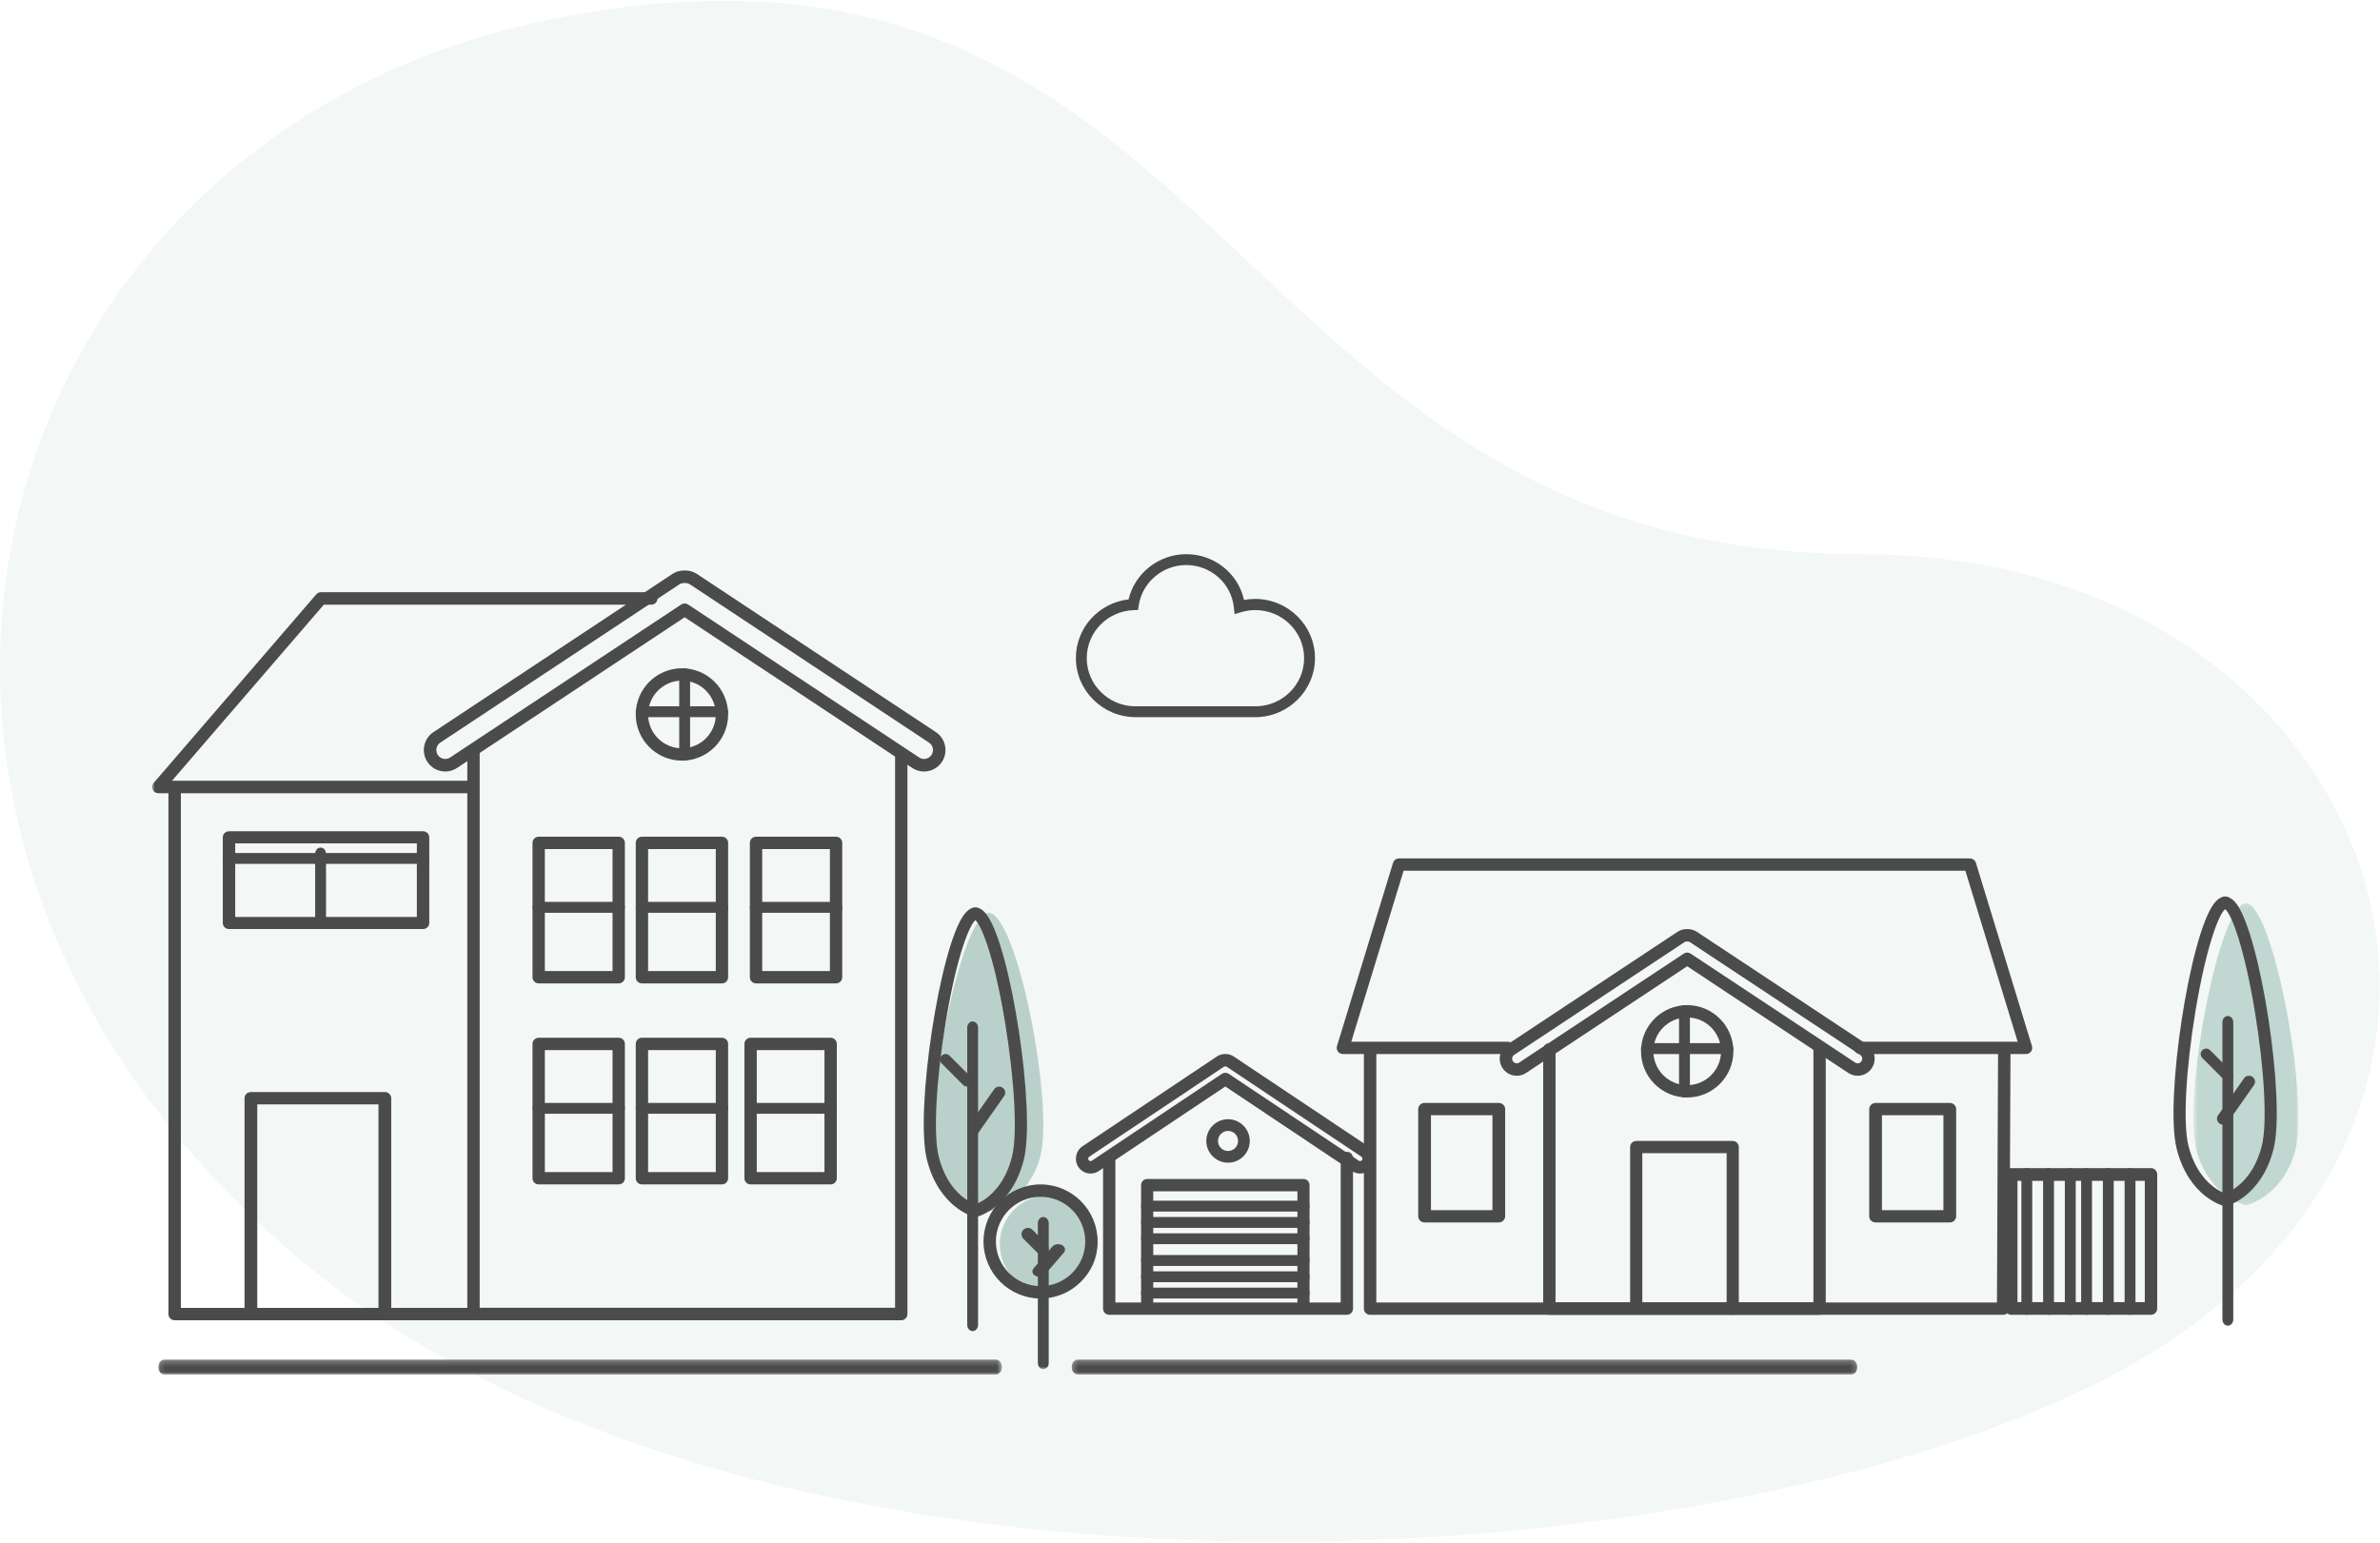 <?xml version="1.0" encoding="UTF-8"?>
<svg width="438px" height="284px" viewBox="0 0 438 284" version="1.1" xmlns="http://www.w3.org/2000/svg" xmlns:xlink="http://www.w3.org/1999/xlink">
    <!-- Generator: Sketch 59.1 (86144) - https://sketch.com -->
    <title>city-img</title>
    <desc>Created with Sketch.</desc>
    <defs>
        <polygon id="path-1" points="0.672 0.205 19.972 0.205 19.972 55.859 0.672 55.859"></polygon>
        <polygon id="path-3" points="0.224 0.233 144.811 0.233 144.811 3 0.224 3"></polygon>
        <polygon id="path-5" points="0.131 0.233 155.397 0.233 155.397 3 0.131 3"></polygon>
        <polygon id="path-7" points="0 167 395 167 395 0 0 0"></polygon>
    </defs>
    <g id="Page-1" stroke="none" stroke-width="1" fill="none" fill-rule="evenodd" opacity="0.704">
        <g id="single-estate-view-upd-4" transform="translate(-216, -1855)">
            <g id="why-buy" transform="translate(168, 1801)">
                <g id="city-img" transform="translate(47.021, 53.721)">
                    <path d="M101.46,4.031 C227.285,-22.114 224.981,102.279 343.479,102.279 C434.979,102.279 472.479,195.779 402.979,245.279 C339.069,290.797 146.273,307.326 56.85,232.66 C-39.084,152.556 -3.149,25.767 101.46,4.031 Z" id="bg-copy" fill-opacity="0.07" fill="#035B43"></path>
                    <g id="Group-104" transform="translate(28.979, 85.279)">
                        <path d="M174,143.999 C174,148.97 169.971,153 165,153 C160.029,153 156,148.97 156,143.999 C156,139.03 160.029,135 165,135 C169.971,135 174,139.03 174,143.999" id="Fill-1" fill-opacity="0.35" fill="#035B43"></path>
                        <g id="Group-5" transform="translate(375, 81)">
                            <mask id="mask-2" fill="white">
                                <use xlink:href="#path-1"></use>
                            </mask>
                            <g id="Clip-4"></g>
                            <path d="M10.322,0.205 C5.241,0.677 -1.404,36.418 1.294,45.964 C3.654,54.311 10.322,55.859 10.322,55.859 C10.322,55.859 16.989,54.311 19.35,45.964 C22.048,36.418 15.403,0.677 10.322,0.205" id="Fill-3" fill-opacity="0.3" fill="#035B43" mask="url(#mask-2)"></path>
                        </g>
                        <path d="M154,83 C148.734,83.466 141.849,118.787 144.645,128.221 C147.089,136.47 154,138 154,138 C154,138 160.911,136.47 163.355,128.221 C166.151,118.787 159.266,83.466 154,83" id="Fill-6" fill-opacity="0.35" fill="#035B43"></path>
                        <g id="Group-10" transform="translate(169, 165)">
                            <mask id="mask-4" fill="white">
                                <use xlink:href="#path-3"></use>
                            </mask>
                            <g id="Clip-9"></g>
                            <path d="M143.671,0.233 L1.364,0.233 C0.734,0.233 0.224,0.853 0.224,1.616 C0.224,2.381 0.734,3.001 1.364,3.001 L143.671,3.001 C144.3,3.001 144.811,2.381 144.811,1.616 C144.811,0.853 144.3,0.233 143.671,0.233" id="Fill-8" fill="#000000" mask="url(#mask-4)"></path>
                        </g>
                        <g id="Group-13" transform="translate(1, 165)">
                            <mask id="mask-6" fill="white">
                                <use xlink:href="#path-5"></use>
                            </mask>
                            <g id="Clip-12"></g>
                            <path d="M154.258,0.233 L1.271,0.233 C0.642,0.233 0.131,0.853 0.131,1.616 C0.131,2.381 0.642,3.001 1.271,3.001 L154.258,3.001 C154.887,3.001 155.397,2.381 155.397,1.616 C155.397,0.853 154.887,0.233 154.258,0.233" id="Fill-11" fill="#000000" mask="url(#mask-6)"></path>
                        </g>
                        <path d="M282.5,90.326 C282.719,90.326 282.938,90.39 283.129,90.516 L313.408,110.568 C313.594,110.693 313.818,110.735 314.041,110.689 C314.264,110.644 314.453,110.515 314.576,110.329 C314.7,110.141 314.742,109.916 314.697,109.694 C314.652,109.47 314.524,109.28 314.337,109.156 L283.039,88.429 C282.857,88.307 282.67,88.288 282.546,88.292 C282.516,88.293 282.485,88.293 282.454,88.292 C282.329,88.287 282.145,88.307 281.96,88.429 L250.663,109.156 C250.477,109.28 250.348,109.47 250.304,109.694 C250.258,109.916 250.3,110.141 250.424,110.329 C250.547,110.515 250.736,110.644 250.959,110.689 C251.181,110.735 251.406,110.693 251.592,110.568 L281.871,90.516 C282.062,90.39 282.281,90.326 282.5,90.326 M313.863,113 C313.257,113 312.665,112.822 312.148,112.481 L282.5,92.845 L252.852,112.481 C252.156,112.942 251.322,113.103 250.501,112.934 C249.681,112.766 248.976,112.289 248.517,111.591 C247.567,110.147 247.964,108.196 249.403,107.243 L280.702,86.517 C281.237,86.161 281.865,85.988 282.5,86.001 C283.143,85.986 283.765,86.161 284.298,86.517 L315.597,107.243 C317.036,108.196 317.433,110.147 316.483,111.591 C316.024,112.289 315.32,112.766 314.499,112.934 C314.287,112.978 314.074,113 313.863,113" id="Fill-14" fill="#000000"></path>
                        <path d="M282.5,102.271 C279.064,102.271 276.271,105.065 276.271,108.5 C276.271,111.936 279.064,114.729 282.5,114.729 C285.936,114.729 288.729,111.936 288.729,108.5 C288.729,105.065 285.936,102.271 282.5,102.271 M282.5,117 C277.813,117 274,113.186 274,108.5 C274,103.814 277.813,100 282.5,100 C287.186,100 291,103.814 291,108.5 C291,113.186 287.186,117 282.5,117" id="Fill-16" fill="#000000"></path>
                        <path d="M282,117 C281.448,117 281,116.492 281,115.865 L281,101.135 C281,100.508 281.448,100 282,100 C282.552,100 283,100.508 283,101.135 L283,115.865 C283,116.492 282.552,117 282,117" id="Fill-18" fill="#000000"></path>
                        <path d="M289.861,109 L275.139,109 C274.51,109 274,108.552 274,108.001 C274,107.448 274.51,107 275.139,107 L289.861,107 C290.49,107 291,107.448 291,108.001 C291,108.552 290.49,109 289.861,109" id="Fill-20" fill="#000000"></path>
                        <path d="M197.436,111.296 C197.35,111.296 197.271,111.32 197.201,111.367 L172.464,127.897 C172.267,128.027 172.211,128.307 172.34,128.507 C172.426,128.637 172.55,128.68 172.617,128.695 C172.683,128.707 172.813,128.718 172.942,128.632 L196.875,112.641 C197.255,112.387 197.746,112.387 198.126,112.641 L222.058,128.632 C222.187,128.717 222.316,128.707 222.383,128.695 C222.45,128.68 222.574,128.637 222.66,128.507 C222.791,128.307 222.733,128.027 222.537,127.895 L197.799,111.367 C197.705,111.304 197.608,111.294 197.546,111.296 C197.515,111.298 197.485,111.298 197.456,111.296 L197.436,111.296 Z M172.711,131 C172.529,131 172.345,130.981 172.161,130.943 C171.453,130.796 170.843,130.38 170.447,129.771 C169.625,128.513 169.969,126.811 171.213,125.98 L195.952,109.45 C196.412,109.143 196.951,108.987 197.5,109.001 C198.056,108.986 198.588,109.143 199.05,109.452 L223.787,125.98 C225.031,126.811 225.375,128.513 224.553,129.773 C224.157,130.38 223.547,130.796 222.839,130.943 C222.13,131.09 221.408,130.95 220.807,130.548 L197.5,114.974 L174.193,130.548 C173.748,130.846 173.235,131 172.711,131 L172.711,131 Z" id="Fill-22" fill="#000000"></path>
                        <path d="M198,123.154 C196.982,123.154 196.154,123.982 196.154,125 C196.154,126.017 196.982,126.845 198,126.845 C199.017,126.845 199.845,126.017 199.845,125 C199.845,123.982 199.017,123.154 198,123.154 M198,129 C195.794,129 194,127.205 194,125 C194,122.794 195.794,121 198,121 C200.205,121 202,122.794 202,125 C202,127.205 200.205,129 198,129" id="Fill-24" fill="#000000"></path>
                        <path d="M219.867,157 L176.133,157 C175.507,157 175,156.493 175,155.868 L175,128.133 C175,127.507 175.507,127 176.133,127 C176.758,127 177.265,127.507 177.265,128.133 L177.265,154.735 L218.735,154.735 L218.735,128.133 C218.735,127.507 219.242,127 219.867,127 C220.493,127 221,127.507 221,128.133 L221,155.868 C221,156.493 220.493,157 219.867,157" id="Fill-26" fill="#000000"></path>
                        <path d="M211.883,156 C211.267,156 210.767,155.493 210.767,154.866 L210.767,134.267 L184.235,134.267 L184.235,154.866 C184.235,155.493 183.734,156 183.117,156 C182.5,156 182,155.493 182,154.866 L182,133.134 C182,132.507 182.5,132 183.117,132 L211.883,132 C212.5,132 213,132.507 213,133.134 L213,154.866 C213,155.493 212.5,156 211.883,156" id="Fill-28" fill="#000000"></path>
                        <path d="M212.185,138 L182.814,138 C182.365,138 182,137.552 182,136.999 C182,136.448 182.365,136 182.814,136 L212.185,136 C212.635,136 213,136.448 213,136.999 C213,137.552 212.635,138 212.185,138" id="Fill-30" fill="#000000"></path>
                        <path d="M212.185,141 L182.814,141 C182.365,141 182,140.552 182,140.001 C182,139.448 182.365,139 182.814,139 L212.185,139 C212.635,139 213,139.448 213,140.001 C213,140.552 212.635,141 212.185,141" id="Fill-32" fill="#000000"></path>
                        <path d="M212.185,144 L182.814,144 C182.365,144 182,143.552 182,143 C182,142.449 182.365,142 182.814,142 L212.185,142 C212.635,142 213,142.449 213,143 C213,143.552 212.635,144 212.185,144" id="Fill-34" fill="#000000"></path>
                        <path d="M212.185,148 L182.814,148 C182.365,148 182,147.552 182,146.999 C182,146.448 182.365,146 182.814,146 L212.185,146 C212.635,146 213,146.448 213,146.999 C213,147.552 212.635,148 212.185,148" id="Fill-36" fill="#000000"></path>
                        <path d="M212.185,151 L182.814,151 C182.365,151 182,150.552 182,150.001 C182,149.448 182.365,149 182.814,149 L212.185,149 C212.635,149 213,149.448 213,150.001 C213,150.552 212.635,151 212.185,151" id="Fill-38" fill="#000000"></path>
                        <path d="M212.185,154 L182.814,154 C182.365,154 182,153.552 182,152.999 C182,152.448 182.365,152 182.814,152 L212.185,152 C212.635,152 213,152.448 213,152.999 C213,153.552 212.635,154 212.185,154" id="Fill-40" fill="#000000"></path>
                        <path d="M382,159 C381.448,159 381,158.489 381,157.857 L381,103.141 C381,102.51 381.448,102 382,102 C382.552,102 383,102.51 383,103.141 L383,157.857 C383,158.489 382.552,159 382,159" id="Fill-42" fill="#000000"></path>
                        <path d="M381.988,114 C381.728,114 381.469,113.901 381.272,113.704 L377.297,109.729 C376.901,109.334 376.901,108.693 377.297,108.297 C377.692,107.901 378.333,107.901 378.729,108.297 L382.704,112.272 C383.099,112.667 383.099,113.308 382.704,113.702 C382.506,113.901 382.247,114 381.988,114" id="Fill-44" fill="#000000"></path>
                        <path d="M381.11,122 C380.891,122 380.67,121.936 380.476,121.803 C379.973,121.457 379.849,120.773 380.198,120.274 L384.977,113.473 C385.326,112.973 386.019,112.851 386.524,113.196 C387.027,113.543 387.151,114.229 386.802,114.726 L382.023,121.528 C381.807,121.836 381.462,122 381.11,122" id="Fill-46" fill="#000000"></path>
                        <path d="M381.5,82.346 C380.338,83.22 378,89.31 376.053,101.026 C374.257,111.834 373.729,121.813 374.74,125.857 C376.352,132.319 380.402,134.259 381.501,134.675 C382.622,134.257 386.645,132.331 388.261,125.857 C389.271,121.813 388.742,111.834 386.947,101.026 C385.001,89.31 382.661,83.22 381.5,82.346 M381.5,137 C381.405,137 381.312,136.988 381.22,136.964 C380.958,136.895 374.763,135.173 372.577,126.416 C370.351,117.504 374.98,87.14 379.458,81.292 C379.916,80.691 380.406,80.299 380.919,80.117 C381.067,80.042 381.235,80 381.413,80 L381.588,80 C381.766,80 381.933,80.042 382.082,80.117 C382.594,80.299 383.083,80.691 383.543,81.292 C388.02,87.14 392.649,117.504 390.424,126.416 C388.237,135.173 382.042,136.895 381.779,136.964 C381.687,136.988 381.594,137 381.5,137" id="Fill-48" fill="#000000"></path>
                        <path d="M151,160 C150.448,160 150,159.486 150,158.852 L150,104.147 C150,103.514 150.448,103 151,103 C151.552,103 152,103.514 152,104.147 L152,158.852 C152,159.486 151.552,160 151,160" id="Fill-50" fill="#000000"></path>
                        <path d="M149.984,115 C149.724,115 149.464,114.901 149.266,114.703 L145.298,110.735 C144.901,110.339 144.901,109.695 145.297,109.297 C145.694,108.901 146.337,108.901 146.735,109.297 L150.703,113.266 C151.099,113.663 151.099,114.306 150.703,114.703 C150.504,114.901 150.244,115 149.984,115" id="Fill-52" fill="#000000"></path>
                        <path d="M151.113,124 C150.893,124 150.672,123.935 150.479,123.803 C149.973,123.455 149.848,122.767 150.2,122.267 L154.97,115.473 C155.321,114.973 156.016,114.85 156.521,115.198 C157.027,115.545 157.152,116.232 156.8,116.732 L152.029,123.526 C151.813,123.834 151.466,124 151.113,124" id="Fill-54" fill="#000000"></path>
                        <path d="M151.5,84.364 C150.522,85.165 148.167,90.348 146.06,103.037 C144.267,113.839 143.74,123.812 144.748,127.852 C146.363,134.321 150.38,136.245 151.5,136.664 C152.62,136.245 156.637,134.321 158.252,127.852 C159.261,123.812 158.734,113.839 156.941,103.037 C154.833,90.348 152.478,85.165 151.5,84.364 M151.5,139 C151.405,139 151.312,138.989 151.219,138.964 C150.957,138.895 144.763,137.172 142.576,128.413 C140.352,119.502 144.98,89.142 149.454,83.295 C149.913,82.693 150.404,82.299 150.917,82.117 C151.066,82.042 151.234,82 151.413,82 L151.587,82 C151.766,82 151.934,82.042 152.083,82.117 C152.597,82.299 153.087,82.693 153.547,83.295 C158.02,89.142 162.648,119.502 160.424,128.413 C158.237,137.172 152.043,138.895 151.781,138.964 C151.688,138.989 151.595,139 151.5,139" id="Fill-56" fill="#000000"></path>
                        <path d="M306.865,157 L257.136,157 C256.508,157 256,156.486 256,155.851 L256,108.147 C256,107.514 256.508,107 257.136,107 C257.762,107 258.271,107.514 258.271,108.147 L258.271,154.702 L305.73,154.702 L305.73,108.147 C305.73,107.514 306.239,107 306.865,107 C307.493,107 308,107.514 308,108.147 L308,155.851 C308,156.486 307.493,157 306.865,157" id="Fill-58" fill="#000000"></path>
                        <path d="M344.858,109 L314.307,109 C313.676,109 313.165,108.493 313.165,107.868 C313.165,107.242 313.676,106.737 314.307,106.737 L343.321,106.737 L333.694,75.263 L230.307,75.263 L220.68,106.737 L249.453,106.737 C250.083,106.737 250.594,107.242 250.594,107.868 C250.594,108.493 250.083,109 249.453,109 L219.141,109 C218.779,109 218.44,108.83 218.225,108.543 C218.009,108.254 217.944,107.883 218.049,107.54 L228.368,73.805 C228.514,73.327 228.958,73 229.46,73 L334.54,73 C335.042,73 335.486,73.327 335.632,73.805 L345.951,107.54 C346.056,107.883 345.99,108.254 345.775,108.543 C345.56,108.83 345.22,109 344.858,109" id="Fill-60" fill="#000000"></path>
                        <path d="M340.647,157 L224.144,157 C223.512,157 223,156.492 223,155.865 L223,108.134 C223,107.507 223.512,107 224.144,107 C224.776,107 225.288,107.507 225.288,108.134 L225.288,154.731 L339.508,154.731 L339.712,108.129 C339.714,107.504 340.226,107 340.856,107 L340.861,107 C341.492,107.002 342.002,107.513 342,108.138 L341.792,155.871 C341.789,156.496 341.278,157 340.647,157" id="Fill-62" fill="#000000"></path>
                        <path d="M290.88,157 C290.261,157 289.76,156.497 289.76,155.875 L289.76,127.249 L274.242,127.249 L274.242,155.336 C274.242,155.957 273.74,156.46 273.121,156.46 C272.503,156.46 272,155.957 272,155.336 L272,126.124 C272,125.503 272.503,125 273.121,125 L290.88,125 C291.498,125 292,125.503 292,126.124 L292,155.875 C292,156.497 291.498,157 290.88,157" id="Fill-64" fill="#000000"></path>
                        <mask id="mask-8" fill="white">
                            <use xlink:href="#path-7"></use>
                        </mask>
                        <g id="Clip-67"></g>
                        <path d="M235.343,137.732 L246.657,137.732 L246.657,120.268 L235.343,120.268 L235.343,137.732 Z M247.828,140 L234.172,140 C233.525,140 233,139.492 233,138.867 L233,119.135 C233,118.508 233.525,118 234.172,118 L247.828,118 C248.475,118 249,118.508 249,119.135 L249,138.867 C249,139.492 248.475,140 247.828,140 L247.828,140 Z" id="Fill-66" fill="#000000" mask="url(#mask-8)"></path>
                        <path d="M318.343,137.732 L329.657,137.732 L329.657,120.268 L318.343,120.268 L318.343,137.732 Z M330.828,140 L317.172,140 C316.526,140 316,139.492 316,138.867 L316,119.135 C316,118.508 316.526,118 317.172,118 L330.828,118 C331.475,118 332,118.508 332,119.135 L332,138.867 C332,139.492 331.475,140 330.828,140 L330.828,140 Z" id="Fill-68" fill="#000000" mask="url(#mask-8)"></path>
                        <path d="M343.286,154.657 L366.714,154.657 L366.714,132.344 L343.286,132.344 L343.286,154.657 Z M367.856,157 L342.144,157 C341.512,157 341,156.475 341,155.827 L341,131.172 C341,130.525 341.512,130 342.144,130 L367.856,130 C368.487,130 369,130.525 369,131.172 L369,155.827 C369,156.475 368.487,157 367.856,157 L367.856,157 Z" id="Fill-69" fill="#000000" mask="url(#mask-8)"></path>
                        <path d="M344,155.827 L344,131.172 C344,130.525 344.448,130 345,130 C345.552,130 346,130.525 346,131.172 L346,155.827 C346,156.475 345.552,157 345,157 C344.448,157 344,156.475 344,155.827 Z" id="Fill-70" fill="#000000" mask="url(#mask-8)"></path>
                        <path d="M348,155.827 L348,131.172 C348,130.525 348.448,130 349,130 C349.552,130 350,130.525 350,131.172 L350,155.827 C350,156.475 349.552,157 349,157 C348.448,157 348,156.475 348,155.827 Z" id="Fill-71" fill="#000000" mask="url(#mask-8)"></path>
                        <path d="M352,155.827 L352,131.172 C352,130.525 352.448,130 353,130 C353.552,130 354,130.525 354,131.172 L354,155.827 C354,156.475 353.552,157 353,157 C352.448,157 352,156.475 352,155.827 Z" id="Fill-72" fill="#000000" mask="url(#mask-8)"></path>
                        <path d="M355,155.827 L355,131.172 C355,130.525 355.448,130 356,130 C356.552,130 357,130.525 357,131.172 L357,155.827 C357,156.475 356.552,157 356,157 C355.448,157 355,156.475 355,155.827 Z" id="Fill-73" fill="#000000" mask="url(#mask-8)"></path>
                        <path d="M359,155.827 L359,131.172 C359,130.525 359.447,130 360,130 C360.552,130 361,130.525 361,131.172 L361,155.827 C361,156.475 360.552,157 360,157 C359.447,157 359,156.475 359,155.827 Z" id="Fill-74" fill="#000000" mask="url(#mask-8)"></path>
                        <path d="M363,155.827 L363,131.172 C363,130.525 363.448,130 364,130 C364.552,130 365,130.525 365,131.172 L365,155.827 C365,156.475 364.552,157 364,157 C363.448,157 363,156.475 363,155.827 Z" id="Fill-75" fill="#000000" mask="url(#mask-8)"></path>
                        <path d="M163,165.89 L163,140.109 C163,139.496 163.448,139 164,139 C164.552,139 165,139.496 165,140.109 L165,165.89 C165,166.503 164.552,167 164,167 C163.448,167 163,166.503 163,165.89 Z" id="Fill-76" fill="#000000" mask="url(#mask-8)"></path>
                        <path d="M163.829,146 C163.53,146 163.232,145.885 163.003,145.657 L160.345,143.009 C159.886,142.552 159.885,141.808 160.34,141.348 C160.796,140.886 161.539,140.884 161.998,141.342 L164.654,143.992 C165.113,144.448 165.116,145.192 164.66,145.653 C164.431,145.884 164.13,146 163.829,146" id="Fill-77" fill="#000000" mask="url(#mask-8)"></path>
                        <path d="M163.272,150 C163.027,150 162.78,149.945 162.562,149.831 C161.979,149.524 161.824,148.906 162.218,148.45 L165.671,144.439 C166.064,143.983 166.855,143.863 167.437,144.17 C168.021,144.476 168.175,145.094 167.783,145.55 L164.329,149.561 C164.082,149.846 163.68,150 163.272,150" id="Fill-78" fill="#000000" mask="url(#mask-8)"></path>
                        <path d="M163.5,135.279 C158.967,135.279 155.279,138.967 155.279,143.5 C155.279,148.033 158.967,151.722 163.5,151.722 C168.033,151.722 171.721,148.033 171.721,143.5 C171.721,138.967 168.033,135.279 163.5,135.279 M163.5,154 C157.711,154 153,149.291 153,143.5 C153,137.711 157.711,133 163.5,133 C169.291,133 174,137.711 174,143.5 C174,149.291 169.291,154 163.5,154" id="Fill-79" fill="#000000" mask="url(#mask-8)"></path>
                        <path d="M53.037,51.678 C52.283,52.177 52.075,53.198 52.573,53.953 C53.07,54.71 54.089,54.919 54.842,54.419 L97.365,26.266 C97.751,26.011 98.249,26.011 98.635,26.266 L141.158,54.419 C141.911,54.919 142.93,54.71 143.427,53.953 C143.925,53.198 143.716,52.177 142.962,51.678 L99.007,22.577 C98.723,22.389 98.39,22.301 98.045,22.312 C98.014,22.313 97.985,22.313 97.954,22.312 C97.61,22.298 97.276,22.388 96.993,22.577 L53.037,51.678 Z M53.946,57 C52.665,57 51.408,56.376 50.65,55.227 C49.454,53.409 49.956,50.952 51.768,49.751 L95.724,20.649 C96.4,20.202 97.186,19.979 98,20.002 C98.811,19.979 99.6,20.202 100.275,20.649 L144.232,49.751 C146.045,50.952 146.546,53.409 145.35,55.227 C144.152,57.045 141.703,57.547 139.89,56.348 L98,28.614 L56.11,56.348 C55.443,56.79 54.69,57 53.946,57 L53.946,57 Z" id="Fill-80" fill="#000000" mask="url(#mask-8)"></path>
                        <path d="M137.862,158 L59.138,158 C58.51,158 58,157.486 58,156.851 L58,53.148 C58,52.514 58.51,52 59.138,52 C59.766,52 60.277,52.514 60.277,53.148 L60.277,155.703 L136.724,155.703 L136.724,53.754 C136.724,53.121 137.234,52.606 137.862,52.606 C138.49,52.606 139,53.121 139,53.754 L139,156.851 C139,157.486 138.49,158 137.862,158" id="Fill-81" fill="#000000" mask="url(#mask-8)"></path>
                        <path d="M97.501,40.269 C94.064,40.269 91.271,43.064 91.271,46.499 C91.271,49.935 94.064,52.729 97.501,52.729 C100.936,52.729 103.731,49.935 103.731,46.499 C103.731,43.064 100.936,40.269 97.501,40.269 M97.501,55 C92.813,55 89,51.186 89,46.499 C89,41.813 92.813,38 97.501,38 C102.187,38 106,41.813 106,46.499 C106,51.186 102.187,55 97.501,55" id="Fill-82" fill="#000000" mask="url(#mask-8)"></path>
                        <path d="M98,55 C97.448,55 97,54.492 97,53.864 L97,39.133 C97,38.507 97.448,38 98,38 C98.552,38 99,38.507 99,39.133 L99,53.864 C99,54.492 98.552,55 98,55" id="Fill-83" fill="#000000" mask="url(#mask-8)"></path>
                        <path d="M104.861,47 L90.139,47 C89.51,47 89,46.552 89,45.999 C89,45.447 89.51,45 90.139,45 L104.861,45 C105.49,45 106,45.447 106,45.999 C106,46.552 105.49,47 104.861,47" id="Fill-84" fill="#000000" mask="url(#mask-8)"></path>
                        <path d="M112.272,93.724 L124.728,93.724 L124.728,71.275 L112.272,71.275 L112.272,93.724 Z M125.863,96 L111.135,96 C110.509,96 110,95.491 110,94.861 L110,70.137 C110,69.508 110.509,69 111.135,69 L125.863,69 C126.49,69 127,69.508 127,70.137 L127,94.861 C127,95.491 126.49,96 125.863,96 L125.863,96 Z" id="Fill-85" fill="#000000" mask="url(#mask-8)"></path>
                        <path d="M125.864,83 L111.136,83 C110.509,83 110,82.552 110,82.001 C110,81.448 110.509,81 111.136,81 L125.864,81 C126.491,81 127,81.448 127,82.001 C127,82.552 126.491,83 125.864,83" id="Fill-86" fill="#000000" mask="url(#mask-8)"></path>
                        <path d="M91.272,93.724 L103.729,93.724 L103.729,71.275 L91.272,71.275 L91.272,93.724 Z M104.865,96 L90.135,96 C89.509,96 89,95.491 89,94.861 L89,70.137 C89,69.508 89.509,69 90.135,69 L104.865,69 C105.491,69 106,69.508 106,70.137 L106,94.861 C106,95.491 105.491,96 104.865,96 L104.865,96 Z" id="Fill-87" fill="#000000" mask="url(#mask-8)"></path>
                        <path d="M104.865,83 L90.137,83 C89.509,83 89,82.552 89,82.001 C89,81.448 89.509,81 90.137,81 L104.865,81 C105.491,81 106,81.448 106,82.001 C106,82.552 105.491,83 104.865,83" id="Fill-88" fill="#000000" mask="url(#mask-8)"></path>
                        <path d="M111.272,130.725 L123.729,130.725 L123.729,108.276 L111.272,108.276 L111.272,130.725 Z M124.863,133 L110.135,133 C109.509,133 109,132.492 109,131.864 L109,107.137 C109,106.509 109.509,106 110.135,106 L124.863,106 C125.491,106 126,106.509 126,107.137 L126,131.864 C126,132.492 125.491,133 124.863,133 L124.863,133 Z" id="Fill-89" fill="#000000" mask="url(#mask-8)"></path>
                        <path d="M124.864,120 L110.136,120 C109.509,120 109,119.552 109,118.999 C109,118.448 109.509,118 110.136,118 L124.864,118 C125.493,118 126,118.448 126,118.999 C126,119.552 125.493,120 124.864,120" id="Fill-90" fill="#000000" mask="url(#mask-8)"></path>
                        <path d="M91.272,130.725 L103.729,130.725 L103.729,108.276 L91.272,108.276 L91.272,130.725 Z M104.865,133 L90.137,133 C89.51,133 89,132.492 89,131.864 L89,107.137 C89,106.509 89.51,106 90.137,106 L104.865,106 C105.491,106 106,106.509 106,107.137 L106,131.864 C106,132.492 105.491,133 104.865,133 L104.865,133 Z" id="Fill-91" fill="#000000" mask="url(#mask-8)"></path>
                        <path d="M104.865,120 L90.137,120 C89.509,120 89,119.552 89,118.999 C89,118.448 89.509,118 90.137,118 L104.865,118 C105.491,118 106,118.448 106,118.999 C106,119.552 105.491,120 104.865,120" id="Fill-92" fill="#000000" mask="url(#mask-8)"></path>
                        <path d="M72.271,93.724 L84.728,93.724 L84.728,71.275 L72.271,71.275 L72.271,93.724 Z M85.863,96 L71.135,96 C70.509,96 70,95.491 70,94.861 L70,70.137 C70,69.508 70.509,69 71.135,69 L85.863,69 C86.491,69 87,69.508 87,70.137 L87,94.861 C87,95.491 86.491,96 85.863,96 L85.863,96 Z" id="Fill-93" fill="#000000" mask="url(#mask-8)"></path>
                        <path d="M85.864,83 L71.136,83 C70.509,83 70,82.552 70,82.001 C70,81.448 70.509,81 71.136,81 L85.864,81 C86.491,81 87,81.448 87,82.001 C87,82.552 86.491,83 85.864,83" id="Fill-94" fill="#000000" mask="url(#mask-8)"></path>
                        <path d="M72.272,130.725 L84.729,130.725 L84.729,108.276 L72.272,108.276 L72.272,130.725 Z M85.865,133 L71.137,133 C70.51,133 70,132.492 70,131.864 L70,107.137 C70,106.509 70.51,106 71.137,106 L85.865,106 C86.491,106 87,106.509 87,107.137 L87,131.864 C87,132.492 86.491,133 85.865,133 L85.865,133 Z" id="Fill-95" fill="#000000" mask="url(#mask-8)"></path>
                        <path d="M85.864,120 L71.136,120 C70.509,120 70,119.552 70,118.999 C70,118.448 70.509,118 71.136,118 L85.864,118 C86.491,118 87,118.448 87,118.999 C87,119.552 86.491,120 85.864,120" id="Fill-96" fill="#000000" mask="url(#mask-8)"></path>
                        <path d="M58.841,61 L1.147,61 C0.698,61 0.29,60.739 0.104,60.33 C-0.083,59.922 -0.014,59.441 0.279,59.101 L30.2,24.398 C30.418,24.144 30.735,24 31.068,24 L91.853,24 C92.486,24 93,24.514 93,25.148 C93,25.783 92.486,26.297 91.853,26.297 L31.593,26.297 L3.652,58.703 L58.841,58.703 C59.474,58.703 59.987,59.217 59.987,59.852 C59.987,60.486 59.474,61 58.841,61" id="Fill-97" fill="#000000" mask="url(#mask-8)"></path>
                        <path d="M58.859,158 L4.143,158 C3.511,158 3,157.49 3,156.86 L3,60.14 C3,59.51 3.511,59 4.143,59 C4.773,59 5.284,59.51 5.284,60.14 L5.284,155.721 L58.859,155.721 C59.489,155.721 60,156.231 60,156.86 C60,157.49 59.489,158 58.859,158" id="Fill-98" fill="#000000" mask="url(#mask-8)"></path>
                        <path d="M42.827,158 C42.179,158 41.654,157.492 41.654,156.864 L41.654,118.271 L19.346,118.271 L19.346,156.864 C19.346,157.492 18.821,158 18.173,158 C17.526,158 17,157.492 17,156.864 L17,117.135 C17,116.508 17.526,116 18.173,116 L42.827,116 C43.474,116 44,116.508 44,117.135 L44,156.864 C44,157.492 43.474,158 42.827,158" id="Fill-99" fill="#000000" mask="url(#mask-8)"></path>
                        <path d="M15.288,83.773 L48.714,83.773 L48.714,70.224 L15.288,70.224 L15.288,83.773 Z M49.857,86 L14.143,86 C13.512,86 13,85.502 13,84.887 L13,69.113 C13,68.497 13.512,68 14.143,68 L49.857,68 C50.488,68 51,68.497 51,69.113 L51,84.887 C51,85.502 50.488,86 49.857,86 L49.857,86 Z" id="Fill-100" fill="#000000" mask="url(#mask-8)"></path>
                        <path d="M49.857,74 L14.144,74 C13.513,74 13,73.552 13,72.999 C13,72.448 13.513,72 14.144,72 L49.857,72 C50.488,72 51,72.448 51,72.999 C51,73.552 50.488,74 49.857,74" id="Fill-101" fill="#000000" mask="url(#mask-8)"></path>
                        <path d="M31,86 C30.448,86 30,85.494 30,84.869 L30,72.129 C30,71.506 30.448,71 31,71 C31.552,71 32,71.506 32,72.129 L32,84.869 C32,85.494 31.552,86 31,86" id="Fill-102" fill="#000000" mask="url(#mask-8)"></path>
                        <path d="M190.297,19 C185.964,19 182.212,22.185 181.57,26.409 L181.44,27.263 L180.565,27.301 C175.763,27.51 172,31.395 172,36.145 C172,41.029 176.023,45 180.968,45 L203.034,45 C207.977,45 212,41.029 212,36.145 C212,31.263 207.977,27.291 203.034,27.291 C202.152,27.291 201.278,27.418 200.436,27.67 L199.208,28.036 L199.071,26.776 C198.591,22.344 194.819,19 190.297,19 M202.97,47 L181.03,47 C174.948,47 170,42.119 170,36.118 C170,30.559 174.195,25.967 179.697,25.318 C180.826,20.522 185.244,17 190.306,17 C195.481,17 199.86,20.546 200.941,25.423 C201.609,25.299 202.287,25.236 202.97,25.236 C209.051,25.236 214,30.118 214,36.118 C214,42.119 209.051,47 202.97,47" id="Fill-103" fill="#000000" mask="url(#mask-8)"></path>
                    </g>
                </g>
            </g>
        </g>
    </g>
</svg>